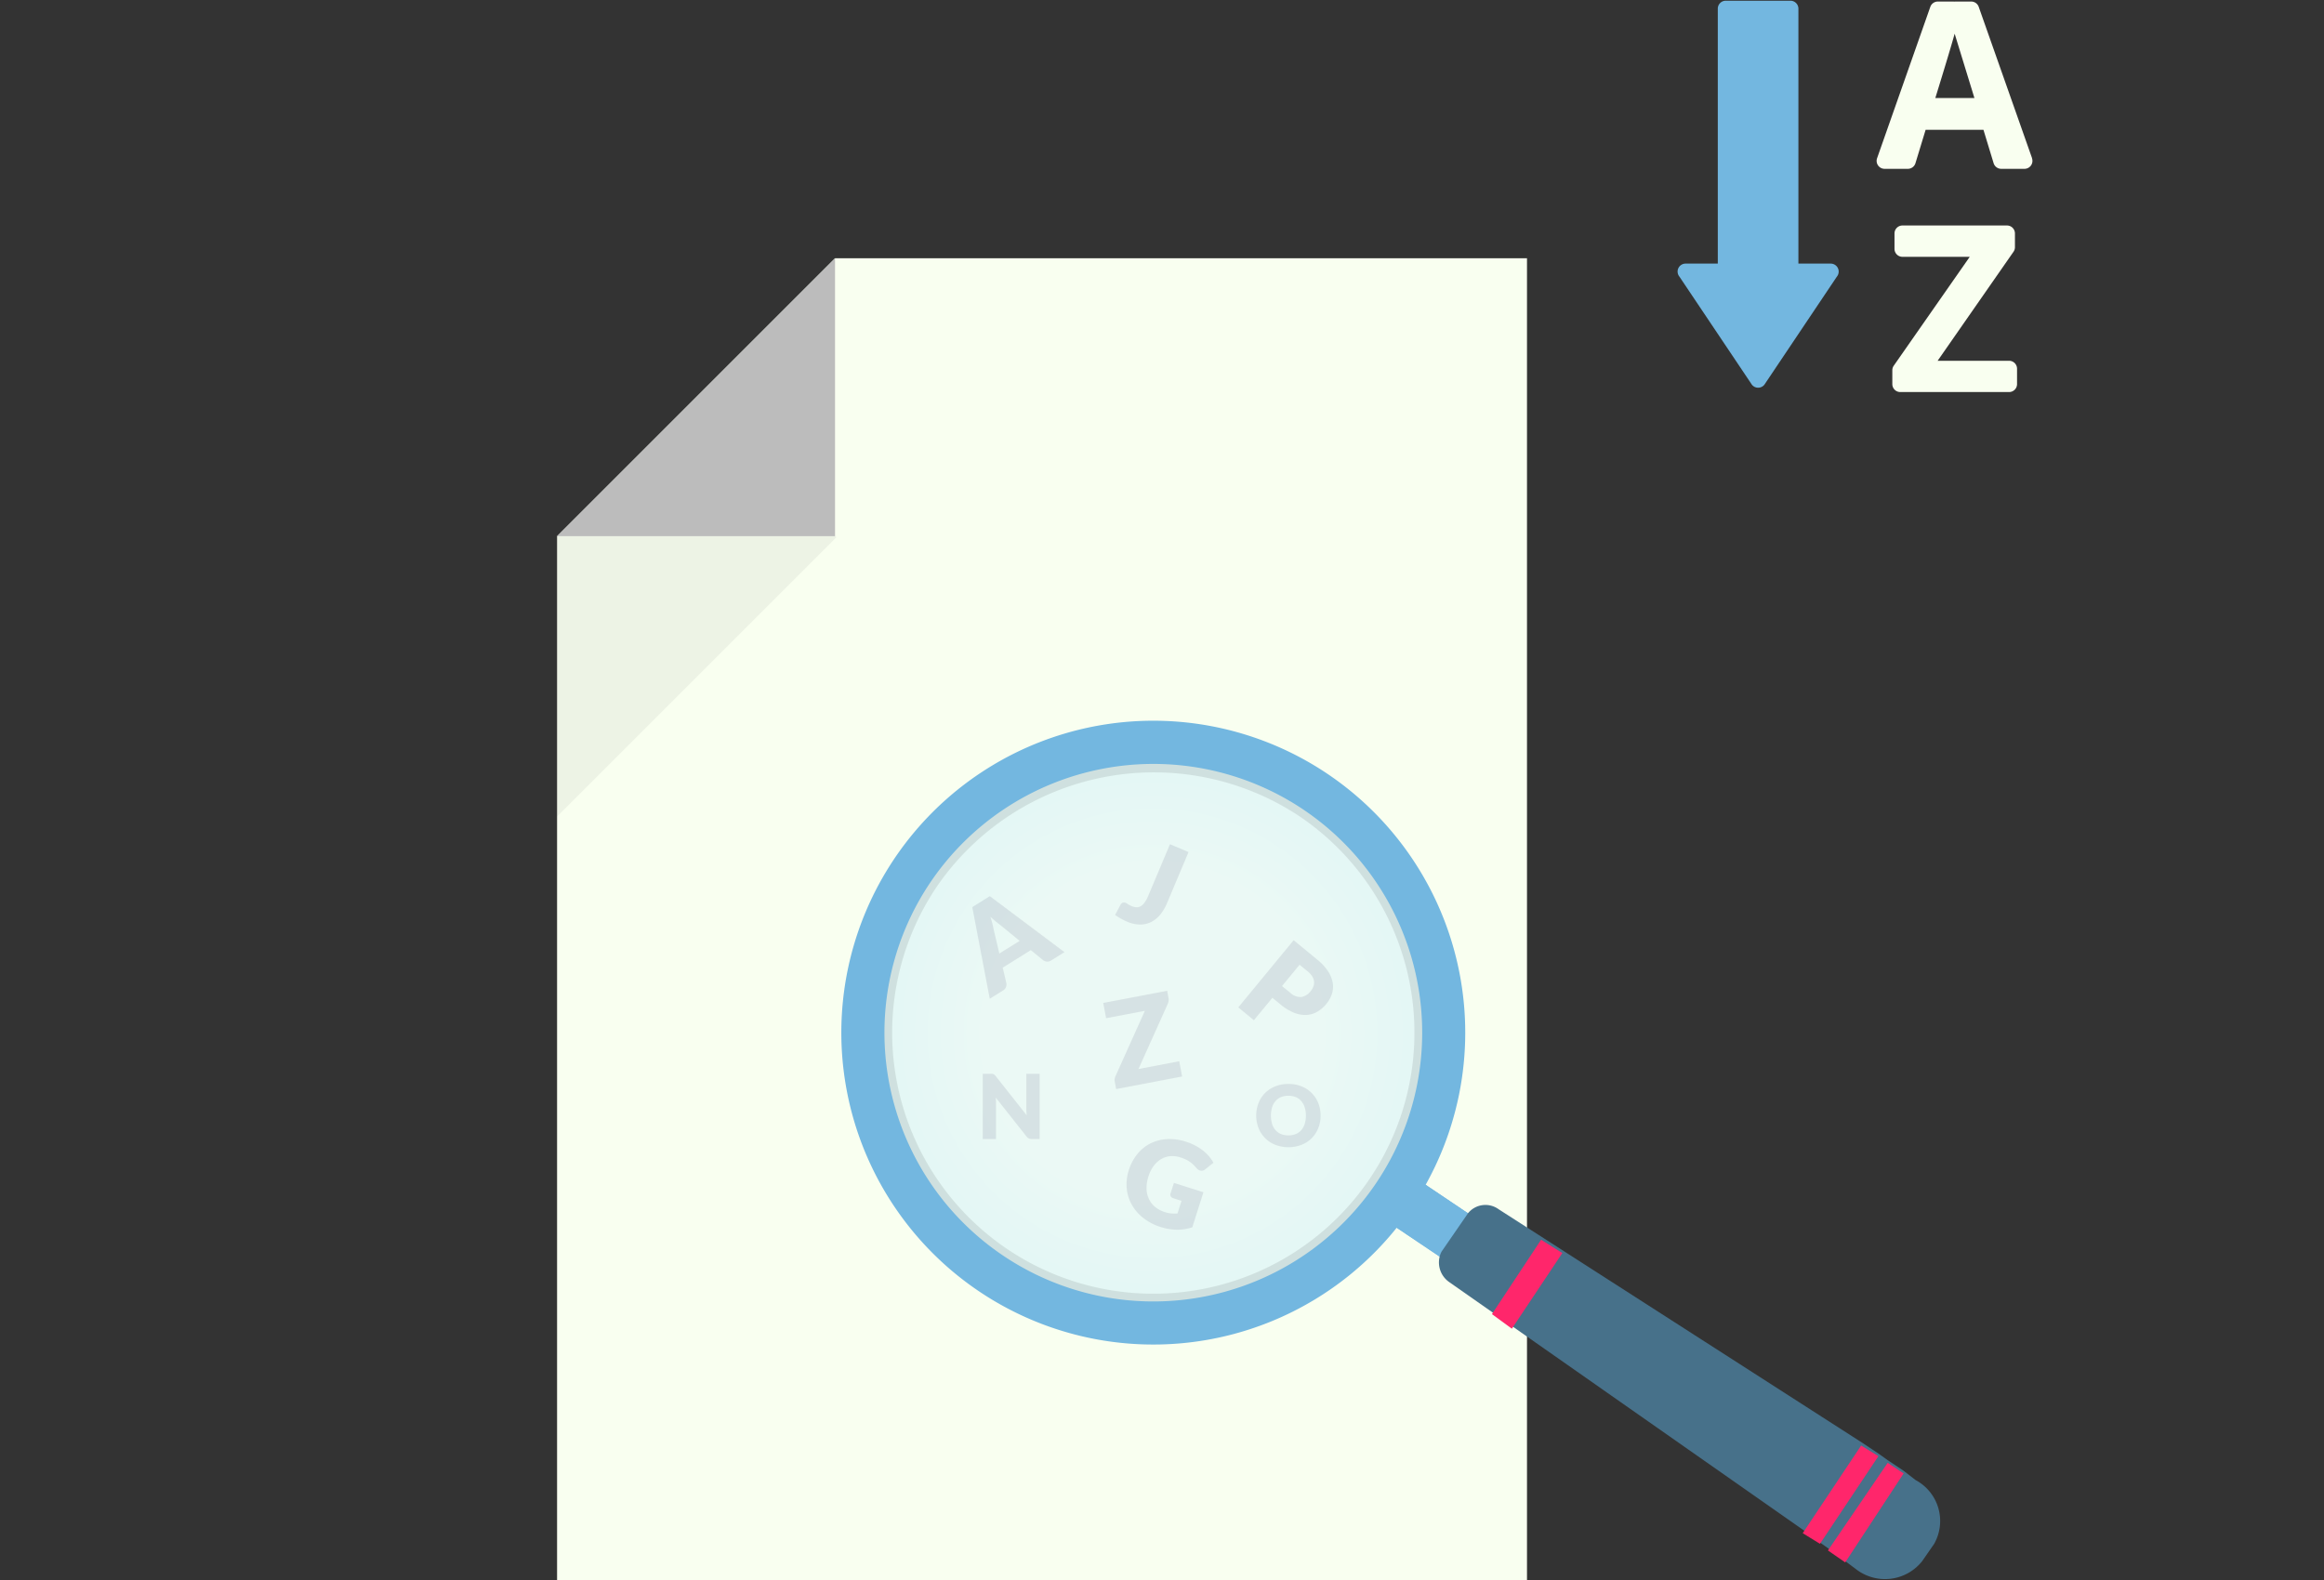 <svg id="Warstwa_1" data-name="Warstwa 1" xmlns="http://www.w3.org/2000/svg" xmlns:xlink="http://www.w3.org/1999/xlink" viewBox="0 0 175 119"><rect x="0" y="0" width="175" height="119" fill="#333333" stroke="none"/><defs><style>.cls-1{fill:#f9fff0;}.cls-2{opacity:0.05;}.cls-3{fill:#bcbcbc;}.cls-4{fill:#73b7e0;}.cls-5{opacity:0.5;}.cls-6{fill:#47718a;}.cls-7{fill:#ff266b;}.cls-8{isolation:isolate;opacity:0.33;fill:url(#radial-gradient);}.cls-9{opacity:0.09;}</style><radialGradient id="radial-gradient" cx="-549.544" cy="-362.658" r="23.1" gradientTransform="matrix(0.558, -0.83, -0.83, -0.558, 92.416, -580.669)" gradientUnits="userSpaceOnUse"><stop offset="0.531" stop-color="#cfedff"/><stop offset="1" stop-color="#ade1ff"/></radialGradient></defs><path class="cls-1" d="M114.985,119H41.948V40.383L62.88,19.451h52.105Z"/><polygon class="cls-2" points="62.983 40.466 41.948 61.501 41.948 40.38 52.423 29.905 62.983 40.466"/><polygon class="cls-3" points="62.879 40.383 41.947 40.383 62.879 19.451 62.879 40.383"/><path class="cls-4" d="M137.84,19.854h-2.418V.654a.6.6,0,0,0-.6-.6h-4.87a.6.6,0,0,0-.6.6v19.2h-2.419a.6.6,0,0,0-.47.982l5.457,8.138a.6.6,0,0,0,.94,0l5.458-8.138a.6.6,0,0,0-.471-.982Z"/><path class="cls-1" d="M153.019,11.92,149,.516a.6.6,0,0,0-.57-.4H147.26a.511.511,0,0,0-.1.008.5.5,0,0,0-.1-.008h-1.135a.6.6,0,0,0-.57.4l-4.008,11.4a.6.6,0,0,0,.57.8h1.743a.6.6,0,0,0,.577-.428l.765-2.513h4.354l.765,2.513a.6.6,0,0,0,.578.428h1.742a.6.6,0,0,0,.57-.8Zm-7.286-4.539c.724-2.345,1.214-3.974,1.455-4.842l1.488,4.842Z"/><path class="cls-1" d="M151.285,27.172h-5.379l5.715-8.213a.6.6,0,0,0,.107-.345V17.583a.6.6,0,0,0-.6-.6h-7.87a.6.6,0,0,0-.6.6v1.16a.6.6,0,0,0,.6.6h5.066l-5.722,8.2a.611.611,0,0,0-.108.346v1.039a.6.6,0,0,0,.6.6h8.192a.6.6,0,0,0,.6-.6v-1.16A.6.6,0,0,0,151.285,27.172Z"/><g class="cls-5"><path class="cls-3" d="M80.157,71.711l-1,.624a.515.515,0,0,1-.32.091.573.573,0,0,1-.281-.1l-.933-.765-2.116,1.319.277,1.175a.551.551,0,0,1-.031.287.5.5,0,0,1-.216.254l-1.008.628-1.316-6.906,1.322-.824Zm-3.377-.848-1.466-1.2c-.1-.073-.21-.161-.335-.265s-.257-.219-.4-.345q.088.269.147.508c.04.159.07.3.093.42l.433,1.834Z"/><path class="cls-3" d="M88.4,89.09l2.221.706-.838,2.638a3.467,3.467,0,0,1-1.185.185,4.263,4.263,0,0,1-1.185-.2,4.1,4.1,0,0,1-1.328-.689,3.406,3.406,0,0,1-.87-1.013,3.079,3.079,0,0,1-.373-1.233A3.432,3.432,0,0,1,85,88.133a3.62,3.62,0,0,1,.64-1.211,3.024,3.024,0,0,1,.983-.8,3.159,3.159,0,0,1,1.253-.33,3.965,3.965,0,0,1,1.44.2,4.136,4.136,0,0,1,.713.3,3.783,3.783,0,0,1,.577.377,3.035,3.035,0,0,1,.768.905l-.624.5a.421.421,0,0,1-.314.1A.475.475,0,0,1,90.121,88c-.092-.1-.181-.2-.267-.281a2.058,2.058,0,0,0-.585-.4,3.291,3.291,0,0,0-.387-.147,1.892,1.892,0,0,0-.779-.09,1.656,1.656,0,0,0-.685.229,1.937,1.937,0,0,0-.553.516,2.636,2.636,0,0,0-.384.777,2.766,2.766,0,0,0-.144.927,1.925,1.925,0,0,0,.181.776,1.741,1.741,0,0,0,.472.6,2.162,2.162,0,0,0,.73.385,2.039,2.039,0,0,0,.49.1,2.79,2.79,0,0,0,.457,0l.3-.948-.618-.2a.316.316,0,0,1-.191-.141.254.254,0,0,1-.019-.209Z"/><path class="cls-3" d="M78.288,80.871v4.916h-.594a.519.519,0,0,1-.221-.042A.528.528,0,0,1,77.3,85.6l-2.318-2.932c.009.088.015.173.019.255s0,.159,0,.231v2.635H74V80.871h.6a.89.89,0,0,1,.125.007.321.321,0,0,1,.091.025.307.307,0,0,1,.077.052.907.907,0,0,1,.085.092L77.313,84c-.011-.095-.019-.186-.024-.275s-.006-.173-.006-.251v-2.6Z"/><path class="cls-3" d="M87.877,68.026a3.412,3.412,0,0,1-.515.867,2.116,2.116,0,0,1-.681.551,1.863,1.863,0,0,1-.835.19,2.54,2.54,0,0,1-.977-.219,5.057,5.057,0,0,1-.456-.222,4.336,4.336,0,0,1-.444-.285l.419-.785a.288.288,0,0,1,.161-.138.337.337,0,0,1,.239.023.949.949,0,0,1,.165.1,1.248,1.248,0,0,0,.239.128,1.1,1.1,0,0,0,.378.093.591.591,0,0,0,.33-.08.966.966,0,0,0,.293-.279,2.469,2.469,0,0,0,.27-.5L88.1,63.583l1.4.591Z"/><path class="cls-3" d="M99.2,72.283a3.808,3.808,0,0,1,.814.883,2.29,2.29,0,0,1,.345.87,1.757,1.757,0,0,1-.065.826,2.328,2.328,0,0,1-.42.751,2.489,2.489,0,0,1-.694.594,1.8,1.8,0,0,1-.818.236,2.271,2.271,0,0,1-.924-.169,3.786,3.786,0,0,1-1.013-.622l-.611-.5L94.419,76.84l-1.175-.967,4.169-5.061Zm-2.045,2.483a1.115,1.115,0,0,0,.84.325,1.129,1.129,0,0,0,.7-.445,1.212,1.212,0,0,0,.208-.359.847.847,0,0,0,.044-.375.921.921,0,0,0-.138-.379,1.544,1.544,0,0,0-.338-.371l-.611-.5-1.322,1.605Z"/><path class="cls-3" d="M99.443,84.022a2.513,2.513,0,0,1-.174.942,2.3,2.3,0,0,1-.492.758,2.272,2.272,0,0,1-.764.5,2.783,2.783,0,0,1-1.985,0,2.223,2.223,0,0,1-1.26-1.262,2.623,2.623,0,0,1,0-1.884,2.25,2.25,0,0,1,.493-.756,2.3,2.3,0,0,1,.767-.5,2.624,2.624,0,0,1,.993-.182,2.578,2.578,0,0,1,.992.184,2.289,2.289,0,0,1,.764.505,2.258,2.258,0,0,1,.492.756A2.5,2.5,0,0,1,99.443,84.022Zm-1.108,0a2.015,2.015,0,0,0-.09-.623,1.32,1.32,0,0,0-.258-.469,1.11,1.11,0,0,0-.411-.3,1.43,1.43,0,0,0-.555-.1,1.447,1.447,0,0,0-.559.1,1.109,1.109,0,0,0-.413.3,1.32,1.32,0,0,0-.258.469,2.239,2.239,0,0,0,0,1.25,1.329,1.329,0,0,0,.258.469,1.093,1.093,0,0,0,.413.293,1.466,1.466,0,0,0,.559.1,1.449,1.449,0,0,0,.555-.1,1.094,1.094,0,0,0,.411-.293,1.329,1.329,0,0,0,.258-.469A2.028,2.028,0,0,0,98.335,84.022Z"/><path class="cls-3" d="M87.989,75.158a.7.7,0,0,1,.006.233.873.873,0,0,1-.065.228l-2.2,4.894,3.068-.584.219,1.15-4.969.945-.109-.574a.6.6,0,0,1,0-.208.74.74,0,0,1,.062-.2l2.209-4.91-2.918.556-.219-1.15,4.819-.917Z"/></g><rect class="cls-4" x="105.363" y="87.959" width="3.9" height="7.2" transform="translate(-28.543 129.537) rotate(-56.089)"/><rect class="cls-4" x="105.363" y="87.959" width="3.9" height="7.2" transform="translate(-28.543 129.537) rotate(-56.089)"/><path class="cls-6" d="M144.246,111.474a3.494,3.494,0,0,1,1.4,4.8l-.9,1.3a3.57,3.57,0,0,1-5,.6l-.8-.6-1.2-.9-.7-.5-1.2-.9-26.7-18.7a1.8,1.8,0,0,1-.6-2.3l2-2.9a1.688,1.688,0,0,1,2.3-.3l27.4,17.6,1.2.8.7.5,1.2.8Z"/><polygon class="cls-7" points="113.846 100.074 117.646 94.374 116.046 93.374 112.346 98.974 113.846 100.074"/><polygon class="cls-7" points="141.446 109.674 137.046 116.274 135.746 115.474 140.146 108.874 141.446 109.674"/><polygon class="cls-7" points="143.346 110.974 138.946 117.674 137.646 116.774 142.146 110.174 143.346 110.974"/><path class="cls-8" d="M104.846,89.874a21.758,21.758,0,1,1-5.9-30.2A21.822,21.822,0,0,1,104.846,89.874Z"/><g class="cls-9"><path d="M105.746,90.474a22.84,22.84,0,1,1-6.2-31.7A22.833,22.833,0,0,1,105.746,90.474Zm-35.2-23.7a19.664,19.664,0,1,0,27.3-5.3A19.829,19.829,0,0,0,70.546,66.774Z"/></g><path class="cls-4" d="M106.346,90.874a23.492,23.492,0,1,1-6.4-32.6A23.5,23.5,0,0,1,106.346,90.874Zm-36.3-24.4a20.247,20.247,0,1,0,28.1-5.5A20.27,20.27,0,0,0,70.046,66.474Z"/></svg>